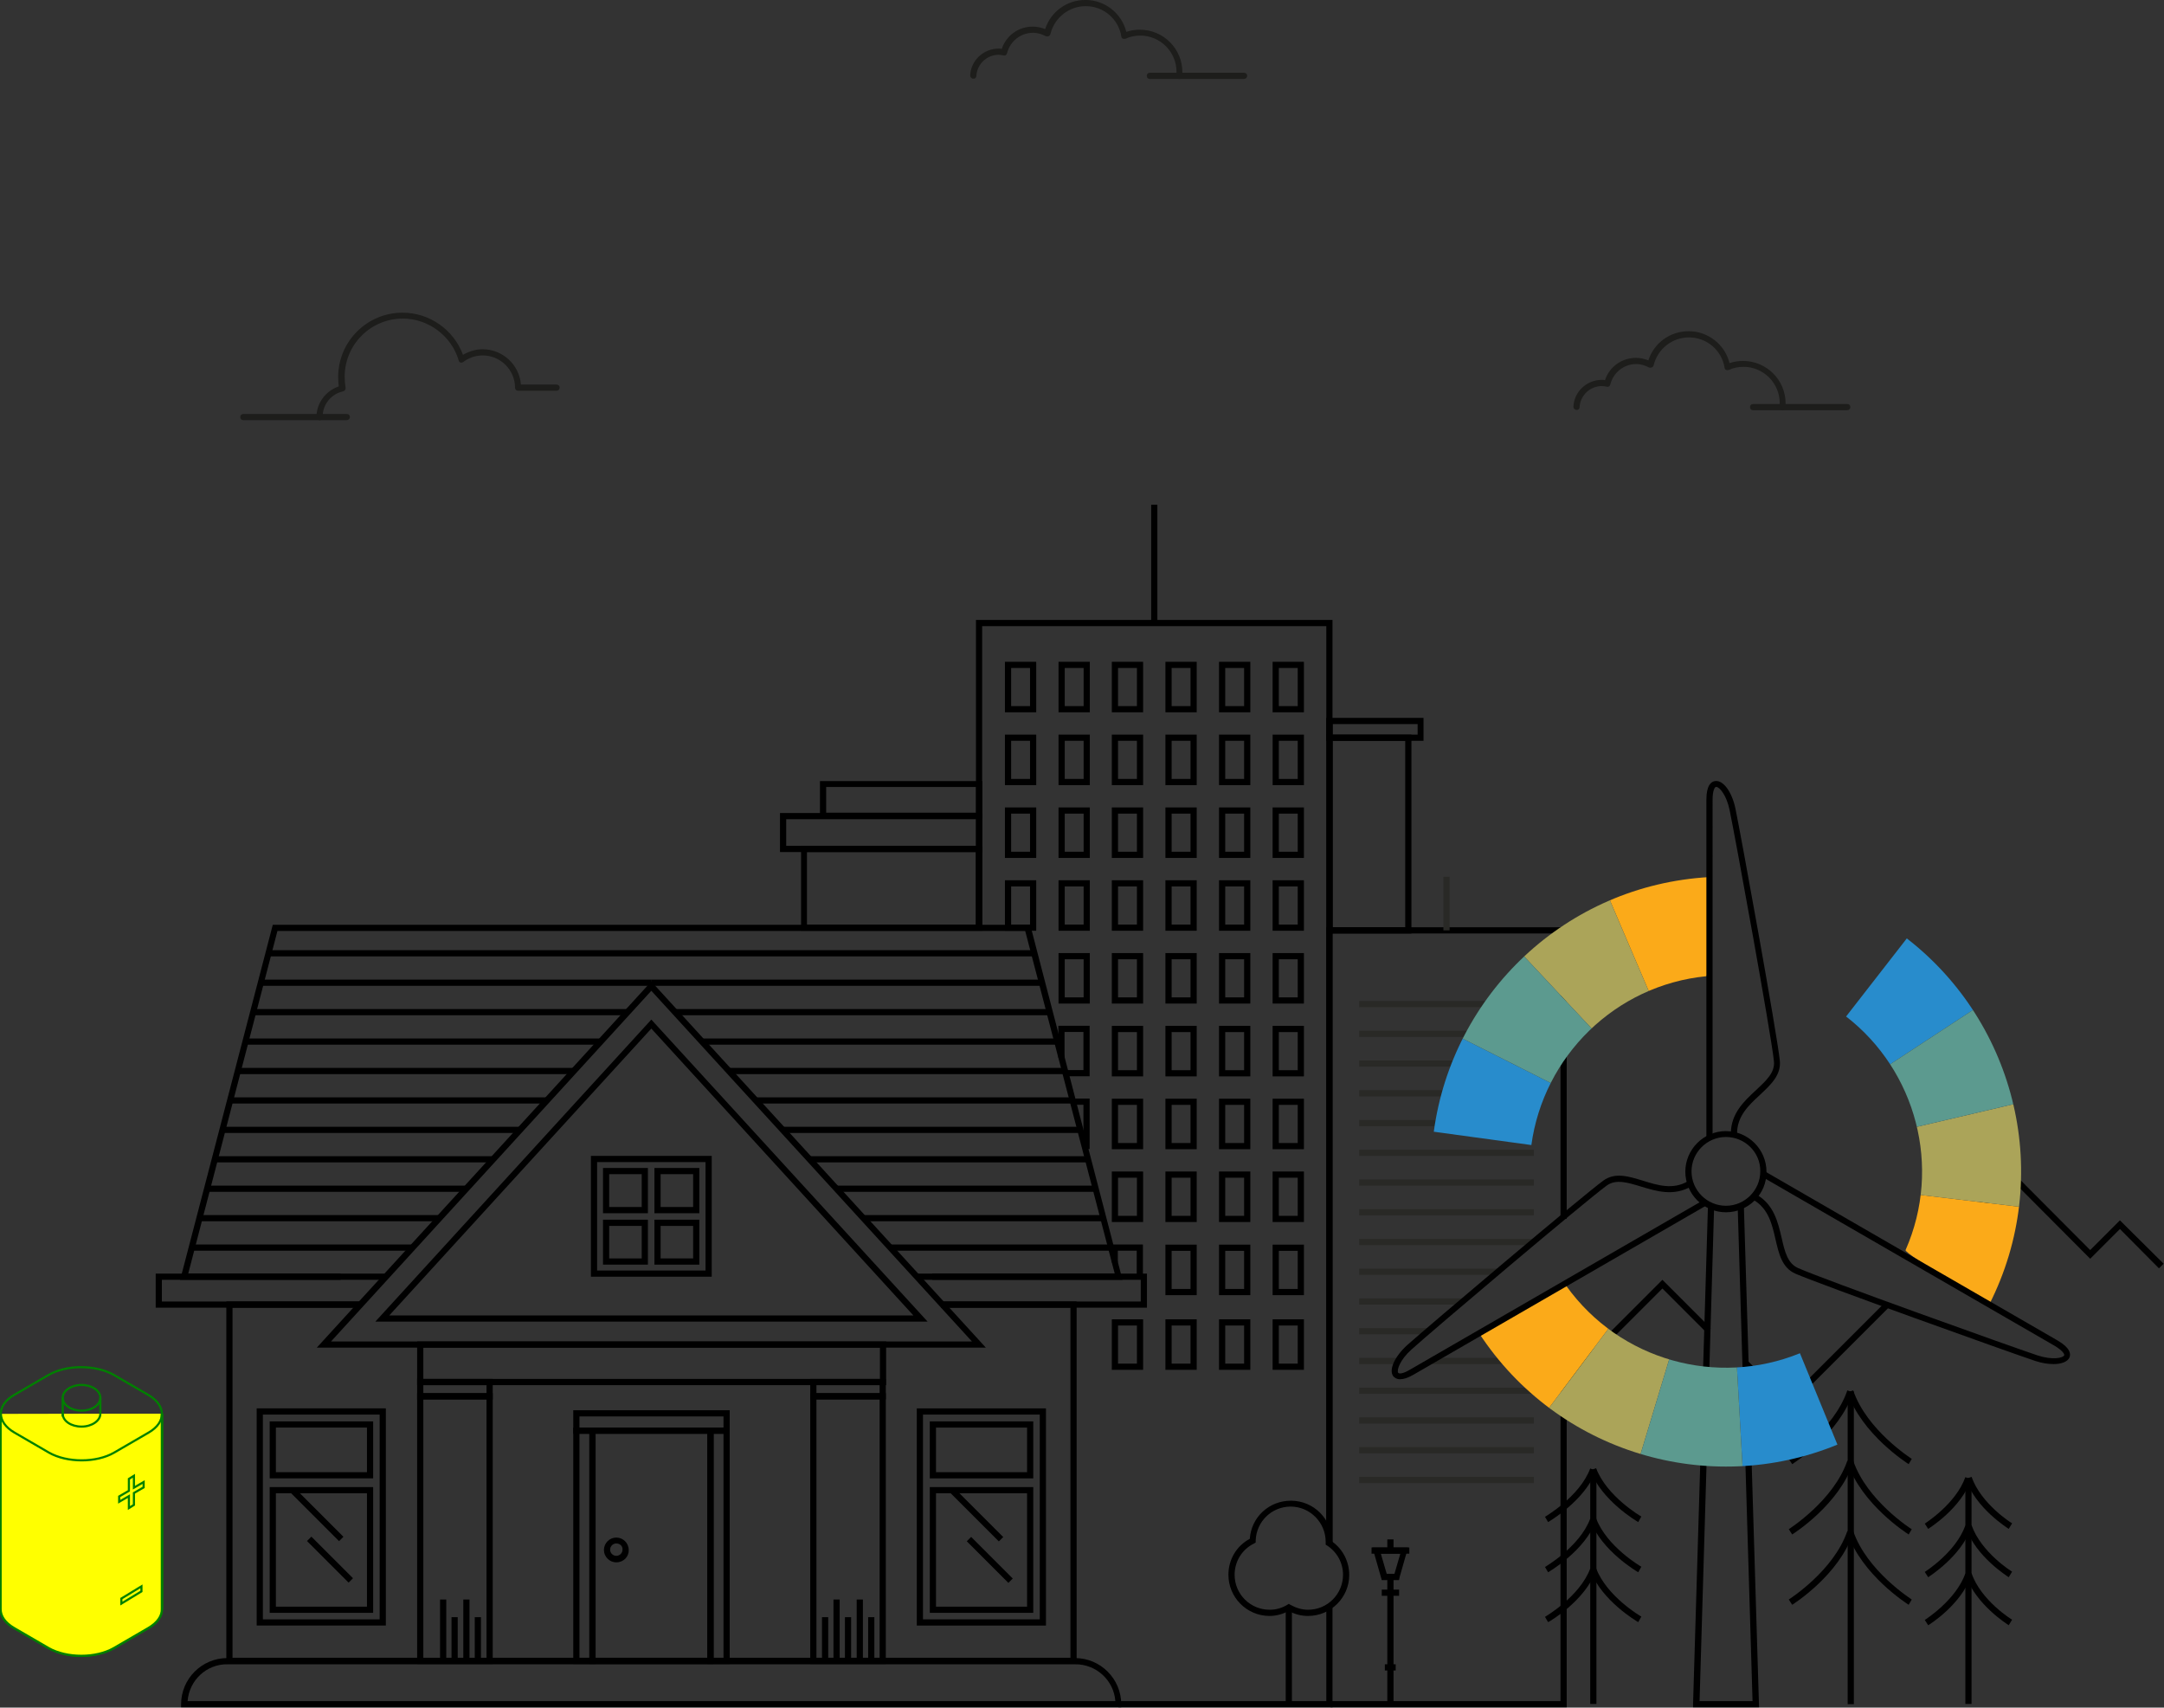 <?xml version="1.0" encoding="UTF-8" standalone="no"?>
<!-- Generator: Adobe Illustrator 21.0.2, SVG Export Plug-In . SVG Version: 6.00 Build 0)  -->

<svg
   xmlns:dc="http://purl.org/dc/elements/1.1/"
   xmlns:cc="http://creativecommons.org/ns#"
   xmlns:rdf="http://www.w3.org/1999/02/22-rdf-syntax-ns#"
   xmlns:svg="http://www.w3.org/2000/svg"
   xmlns="http://www.w3.org/2000/svg"
   xmlns:xlink="http://www.w3.org/1999/xlink"
   xmlns:sodipodi="http://sodipodi.sourceforge.net/DTD/sodipodi-0.dtd"
   xmlns:inkscape="http://www.inkscape.org/namespaces/inkscape"
   version="1.1"
   id="Ebene_2"
   x="0px"
   y="0px"
   viewBox="0 0 1011.559 798.122"
   xml:space="preserve"
   sodipodi:docname="SmartBuildings_HeadImage.svg"
   width="1011.559"
   height="798.122"
   inkscape:version="0.92.0 r15299"><rect x="0" y="0" width="1011.559" height="798.122" fill="#333333" stroke="none"/><defs
     id="defs659" /><sodipodi:namedview
     pagecolor="#ffffff"
     bordercolor="#666666"
     borderopacity="1"
     objecttolerance="10"
     gridtolerance="10"
     guidetolerance="10"
     inkscape:pageopacity="0"
     inkscape:pageshadow="2"
     inkscape:window-width="1600"
     inkscape:window-height="837"
     id="namedview657"
     showgrid="false"
     fit-margin-top="0"
     fit-margin-left="0"
     fit-margin-right="0"
     fit-margin-bottom="0"
     inkscape:zoom="0.59183633"
     inkscape:cx="812.81882"
     inkscape:cy="498.46913"
     inkscape:window-x="1912"
     inkscape:window-y="-8"
     inkscape:window-maximized="1"
     inkscape:current-layer="Ebene_2" /><style
     type="text/css"
     id="style2">
	.st0{clip-path:url(#SVGID_2_);}
	.st1{fill:#FBAA19;}
	.st2{fill:#9A247B;}
	.st3{fill:#BB5268;}
	.st4{fill:#D67C4A;}
	.st5{clip-path:url(#SVGID_4_);}
	.st6{fill:#EC5924;}
	.st7{fill:#F07A22;}
	.st8{fill:#F7921E;}
	.st9{fill:#61B646;}
	.st10{fill:#A2B439;}
	.st11{fill:#CCB12C;}
	.st12{clip-path:url(#SVGID_6_);}
	.st13{fill:#288CCC;}
	.st14{fill:#5C9A8F;}
	.st15{fill:#ABA459;}
	.st16{clip-path:url(#SVGID_8_);}
	.st17{fill:#010101;}
	.st18{clip-path:url(#SVGID_10_);}
	.st19{clip-path:url(#SVGID_12_);}
	.st20{clip-path:url(#SVGID_14_);}
	.st21{clip-path:url(#SVGID_16_);}
	.st22{clip-path:url(#SVGID_18_);}
	.st23{clip-path:url(#SVGID_20_);}
	.st24{clip-path:url(#SVGID_22_);}
	.st25{clip-path:url(#SVGID_24_);}
	.st26{clip-path:url(#SVGID_26_);}
	.st27{clip-path:url(#SVGID_28_);}
	.st28{clip-path:url(#SVGID_30_);}
	.st29{clip-path:url(#SVGID_32_);}
	.st30{clip-path:url(#SVGID_34_);}
	.st31{fill:#FFFFFF;}
	.st32{clip-path:url(#SVGID_36_);}
	.st33{clip-path:url(#SVGID_38_);}
	.st34{clip-path:url(#SVGID_40_);}
	.st35{clip-path:url(#SVGID_42_);}
	.st36{clip-path:url(#SVGID_44_);}
	.st37{clip-path:url(#SVGID_46_);}
	.st38{clip-path:url(#SVGID_48_);}
	.st39{clip-path:url(#SVGID_50_);}
	.st40{clip-path:url(#SVGID_52_);}
	.st41{clip-path:url(#SVGID_54_);}
	.st42{clip-path:url(#SVGID_56_);}
	.st43{clip-path:url(#SVGID_58_);}
	.st44{clip-path:url(#SVGID_60_);}
	.st45{fill:#151410;}
	.st46{fill:#171817;}
	.st47{fill:#1D1E1C;}
	.st48{fill:none;stroke:#1D1E1C;stroke-width:2;stroke-linecap:round;stroke-miterlimit:10;}
	.st49{fill:#191711;}
	.st50{fill:#1D1D1C;}
	.st51{fill:none;stroke:#1D1D1C;stroke-width:2;stroke-linecap:round;stroke-miterlimit:10;}
	.st52{clip-path:url(#SVGID_62_);}
	.st53{fill:#120F0B;}
	.st54{fill:none;stroke:#120F0B;stroke-width:2;stroke-linejoin:round;stroke-miterlimit:10;}
	.st55{fill:#292926;}
	.st56{fill:none;stroke:#292926;stroke-width:2;stroke-miterlimit:10;}
	.st57{fill:none;stroke:#282A27;stroke-width:2;stroke-linejoin:round;stroke-miterlimit:10;}
	.st58{fill:#282A27;}
	.st59{fill:#292927;}
	.st60{fill:none;stroke:#000000;stroke-width:2;stroke-miterlimit:10;}
	.st61{fill:none;stroke:#010101;stroke-width:2;stroke-linecap:round;stroke-miterlimit:10;stroke-dasharray:0.1,5,0.1,5;}
	.st62{fill:#272825;}
	.st63{fill-rule:evenodd;clip-rule:evenodd;fill:#FFFFFF;}
	.st64{clip-path:url(#SVGID_64_);}
	.st65{fill-rule:evenodd;clip-rule:evenodd;fill:none;stroke:#292926;stroke-width:2;stroke-miterlimit:10;}
	.st66{fill:#262524;}
	.st67{fill:none;stroke:#010101;stroke-width:2;stroke-miterlimit:10;}
	.st68{enable-background:new    ;}
	.st69{fill:#1D1D1B;}
	.st70{fill:none;stroke:#1D1D1B;stroke-width:2;stroke-miterlimit:10;}
	.st71{fill:#181817;}
	.st72{fill-rule:evenodd;clip-rule:evenodd;fill:none;stroke:#181817;stroke-width:2;stroke-linecap:round;stroke-miterlimit:10;}
	.st73{fill:#1D1D1A;}
	.st74{fill:#1E1E1C;}
	.st75{fill:#231F20;}
	.st76{fill:none;stroke:#231F20;stroke-width:2;stroke-miterlimit:10;}
	.st77{clip-path:url(#SVGID_72_);fill:#7BC4ED;}
	.st78{clip-path:url(#SVGID_72_);}
	.st79{clip-path:url(#SVGID_80_);}
	.st80{fill:#7BC4ED;}
	.st81{clip-path:url(#SVGID_82_);}
	.st82{fill:#E0EEF4;}
	.st83{fill:#F1F5F6;}
	.st84{fill:none;stroke:#1D1D1B;stroke-width:1.25;stroke-linecap:round;stroke-linejoin:round;stroke-miterlimit:10;}
	.st85{fill:none;stroke:#010101;stroke-linecap:round;stroke-linejoin:round;stroke-miterlimit:10;stroke-dasharray:1,5;}
	.st86{clip-path:url(#SVGID_84_);}
	.st87{clip-path:url(#SVGID_86_);}
	.st88{clip-path:url(#SVGID_88_);}
	.st89{fill:none;stroke:#FFFFFF;stroke-width:2;stroke-miterlimit:10;}
	.st90{clip-path:url(#SVGID_90_);}
	.st91{clip-path:url(#SVGID_92_);}
	.st92{clip-path:url(#SVGID_94_);}
	.st93{clip-path:url(#SVGID_96_);}
	.st94{clip-path:url(#SVGID_98_);}
	.st95{clip-path:url(#SVGID_100_);}
	.st96{fill:#FFFFFF;enable-background:new    ;}
	.st97{clip-path:url(#SVGID_102_);}
	.st98{fill-rule:evenodd;clip-rule:evenodd;fill:none;stroke:#FFFFFF;stroke-width:2;stroke-miterlimit:10;}
	.st99{opacity:0.6;fill:#FFFFFF;}
	.st100{clip-path:url(#SVGID_106_);}
	.st101{fill:#131718;}
	.st102{fill:#131819;}
	.st103{clip-path:url(#SVGID_108_);}
	.st104{fill:none;stroke:#131819;stroke-width:2;stroke-miterlimit:10;}
	.st105{fill:none;stroke:#1D1E1C;stroke-width:2;stroke-miterlimit:10;}
	.st106{clip-path:url(#SVGID_110_);}
	.st107{clip-path:url(#SVGID_112_);}
	.st108{opacity:0.1;fill:#FFFFFF;}
	.st109{opacity:5.000000e-02;fill:#FFFFFF;}
	.st110{clip-path:url(#SVGID_114_);}
	.st111{clip-path:url(#SVGID_116_);}
	.st112{clip-path:url(#SVGID_118_);}
	.st113{clip-path:url(#SVGID_120_);}
	.st114{clip-path:url(#SVGID_122_);}
	.st115{opacity:0.2;fill:#FFFFFF;}
	.st116{clip-path:url(#SVGID_124_);}
	.st117{clip-path:url(#SVGID_126_);fill:#131819;}
	.st118{clip-path:url(#SVGID_128_);}
	.st119{clip-path:url(#SVGID_130_);}
	.st120{fill:#0D110D;}
	.st121{clip-path:url(#SVGID_132_);}
	.st122{clip-path:url(#SVGID_134_);}
	.st123{clip-path:url(#SVGID_136_);}
	.st124{clip-path:url(#SVGID_138_);}
	.st125{clip-path:url(#SVGID_140_);}
	.st126{clip-path:url(#SVGID_142_);}
	.st127{clip-path:url(#SVGID_144_);}
	.st128{opacity:0.6;}
	.st129{clip-path:url(#SVGID_146_);}
	.st130{clip-path:url(#SVGID_148_);}
	.st131{clip-path:url(#SVGID_150_);}
	.st132{clip-path:url(#SVGID_152_);}
	.st133{clip-path:url(#SVGID_154_);}
	.st134{clip-path:url(#SVGID_156_);}
	.st135{clip-path:url(#SVGID_158_);}
	.st136{fill:none;stroke:#FFFFFF;stroke-width:2;stroke-linejoin:round;stroke-miterlimit:10;}
	.st137{clip-path:url(#SVGID_162_);}
	.st138{clip-path:url(#SVGID_164_);}
	.st139{clip-path:url(#SVGID_166_);}
	.st140{clip-path:url(#SVGID_168_);}
	.st141{clip-path:url(#SVGID_170_);fill:#010101;}
	.st142{clip-path:url(#SVGID_172_);}
	.st143{clip-path:url(#SVGID_174_);}
	.st144{clip-path:url(#SVGID_176_);}
	.st145{clip-path:url(#SVGID_178_);fill:#010101;}
	.st146{clip-path:url(#SVGID_180_);}
	.st147{clip-path:url(#SVGID_182_);}
	.st148{clip-path:url(#SVGID_184_);}
	.st149{clip-path:url(#SVGID_186_);}
	.st150{fill:#FFFFFF;stroke:#000000;stroke-width:2;stroke-miterlimit:10;}
	.st151{clip-path:url(#SVGID_188_);}
	.st152{clip-path:url(#SVGID_190_);}
	.st153{clip-path:url(#SVGID_192_);}
	.st154{clip-path:url(#SVGID_194_);}
	.st155{clip-path:url(#SVGID_196_);}
	.st156{fill:none;stroke:#000000;stroke-width:2;stroke-linecap:round;stroke-linejoin:round;stroke-miterlimit:10;}
	.st157{clip-path:url(#SVGID_198_);}
	.st158{clip-path:url(#SVGID_200_);}
	.st159{clip-path:url(#SVGID_202_);}
	.st160{fill-rule:evenodd;clip-rule:evenodd;}
	.st161{clip-path:url(#SVGID_206_);}
	.st162{clip-path:url(#SVGID_208_);}
	.st163{clip-path:url(#SVGID_210_);}
	.st164{clip-path:url(#SVGID_212_);}
	.st165{clip-path:url(#SVGID_216_);}
	.st166{clip-path:url(#SVGID_218_);}
	.st167{clip-path:url(#SVGID_220_);}
	.st168{clip-path:url(#SVGID_222_);}
	.st169{fill:none;stroke:#FFFFFF;stroke-width:2;stroke-linecap:round;stroke-miterlimit:10;}
	.st170{opacity:0.3;fill:#FFFFFF;enable-background:new    ;}
	.st171{clip-path:url(#SVGID_242_);fill:#FBAA19;}
	.st172{clip-path:url(#SVGID_242_);fill:#9A247B;}
	.st173{clip-path:url(#SVGID_242_);fill:#BB5268;}
	.st174{clip-path:url(#SVGID_242_);fill:#D67C4A;}
	.st175{clip-path:url(#SVGID_244_);}
	.st176{clip-path:url(#SVGID_248_);}
	.st177{opacity:0.502;fill:#1D1D1B;}
	.st178{fill:#1B1811;}
	.st179{clip-path:url(#SVGID_250_);}
	.st180{opacity:0.3;}
	.st181{fill:none;stroke:#000000;stroke-width:2.297;stroke-miterlimit:10;}
	.st182{fill:none;stroke:#000000;stroke-width:2;stroke-linejoin:round;stroke-miterlimit:10;}
	.st183{fill:none;}
	
		.st184{fill-rule:evenodd;clip-rule:evenodd;fill:none;stroke:#000000;stroke-width:1.5;stroke-linecap:round;stroke-miterlimit:10;stroke-dasharray:0.1,5,0.1,5;}
	.st185{clip-path:url(#SVGID_254_);}
	.st186{clip-path:url(#SVGID_256_);}
	.st187{clip-path:url(#SVGID_258_);}
	.st188{opacity:0.15;fill:#666666;}
	.st189{fill:#FFFFFF;stroke:#000000;stroke-width:2;}
	.st190{clip-path:url(#SVGID_260_);}
	.st191{clip-path:url(#SVGID_262_);}
	.st192{clip-path:url(#SVGID_264_);}
	.st193{clip-path:url(#SVGID_266_);}
	.st194{clip-path:url(#SVGID_268_);}
	.st195{clip-path:url(#SVGID_270_);}
	.st196{clip-path:url(#SVGID_272_);}
	.st197{clip-path:url(#SVGID_274_);}
	.st198{clip-path:url(#SVGID_276_);}
	.st199{clip-path:url(#SVGID_278_);}
	.st200{clip-path:url(#SVGID_280_);}
	.st201{clip-path:url(#SVGID_282_);}
	.st202{clip-path:url(#SVGID_284_);}
	.st203{clip-path:url(#SVGID_286_);}
	.st204{clip-path:url(#SVGID_288_);}
	.st205{clip-path:url(#SVGID_290_);}
	.st206{clip-path:url(#SVGID_294_);}
	.st207{clip-path:url(#SVGID_296_);}
</style><g
     id="g136"
     transform="matrix(1.448,0,0,1.448,64.816,223.009)"
     style="stroke-width:0.69"><polygon
       points="65.2,257.1 65.2,259.1 13.4,259.1 43.3,144.5 287.8,144.5 288,145.2 317.6,259.1 251.4,259.1 251.4,257.1 315.1,257.1 286.2,146.5 44.8,146.5 16,257.1 "
       id="polygon4"
       style="stroke-width:0.69" /><polygon
       points="71.5,266.1 71.5,268.1 5.5,268.1 5.5,257.1 79.7,257.1 79.7,259.1 7.5,259.1 7.5,266.1 "
       id="polygon6"
       style="stroke-width:0.69" /><polygon
       points="325.5,257.1 325.5,268.1 259.1,268.1 259.1,266.1 323.5,266.1 323.5,259.1 256.2,259.1 256.2,257.1 "
       id="polygon8"
       style="stroke-width:0.69" /><path
       d="m 273.5,281 h -216 l 108,-118.2 z M 62.1,279 H 269 L 165.5,165.8 Z"
       id="path10"
       inkscape:connector-curvature="0"
       style="stroke-width:0.69" /><path
       d="M 254.7,272.6 H 76.4 l 89.1,-97.5 z m -173.8,-2 H 250.1 L 165.5,178 Z"
       id="path12"
       inkscape:connector-curvature="0"
       style="stroke-width:0.69" /><polygon
       points="300.8,381.1 300.8,268.1 259.1,268.1 259.1,266.1 302.8,266.1 302.8,383.1 28.3,383.1 28.3,266.1 71.5,266.1 71.5,268.1 30.3,268.1 30.3,381.1 "
       id="polygon14"
       style="stroke-width:0.69" /><path
       d="M 317.3,397.1 H 13.7 v -1 c 0,-8.2 6.7,-14.9 14.9,-14.9 h 273.7 c 8.2,0 14.9,6.7 14.9,14.9 v 1 z m -301.5,-2 h 299.5 c -0.5,-6.7 -6.1,-11.9 -12.9,-11.9 H 28.7 c -6.8,-0.1 -12.4,5.2 -12.9,11.9 z"
       id="path16"
       inkscape:connector-curvature="0"
       style="stroke-width:0.69" /><path
       d="M 241.2,293.1 H 89.9 V 279 h 151.4 v 14.1 z m -149.3,-2 H 239.3 V 281 H 91.9 Z"
       id="path18"
       inkscape:connector-curvature="0"
       style="stroke-width:0.69" /><path
       d="M 114.2,383.1 H 89.9 v -87.4 h 24.4 v 87.4 z m -22.3,-2 h 20.4 V 297.7 H 91.9 Z"
       id="path20"
       inkscape:connector-curvature="0"
       style="stroke-width:0.69" /><path
       d="m 241.2,383.1 h -24.4 v -87.4 h 24.4 z m -22.4,-2 h 20.4 v -83.4 h -20.4 z"
       id="path22"
       inkscape:connector-curvature="0"
       style="stroke-width:0.69" /><path
       d="m 185.6,383.1 h -40.1 v -76.3 h 40.1 z m -38.1,-2 h 36.1 v -72.3 h -36.1 z"
       id="path24"
       inkscape:connector-curvature="0"
       style="stroke-width:0.69" /><path
       d="m 185,258.1 h -39 v -39 h 39 z m -37,-2 h 35 v -35 h -35 z"
       id="path26"
       inkscape:connector-curvature="0"
       style="stroke-width:0.69" /><path
       d="M 164.4,237.6 H 149.9 V 223 h 14.5 z m -12.5,-2 h 10.5 V 225 h -10.5 z"
       id="path28"
       inkscape:connector-curvature="0"
       style="stroke-width:0.69" /><path
       d="M 181,237.6 H 166.5 V 223 H 181 Z m -12.5,-2 H 179 V 225 h -10.5 z"
       id="path30"
       inkscape:connector-curvature="0"
       style="stroke-width:0.69" /><path
       d="m 164.4,254.2 h -14.5 v -14.5 h 14.5 z m -12.5,-2 h 10.5 v -10.5 h -10.5 z"
       id="path32"
       inkscape:connector-curvature="0"
       style="stroke-width:0.69" /><path
       d="M 181,254.2 H 166.5 V 239.7 H 181 Z m -12.5,-2 H 179 v -10.5 h -10.5 z"
       id="path34"
       inkscape:connector-curvature="0"
       style="stroke-width:0.69" /><path
       d="M 79.8,370.7 H 38.1 v -70.1 h 41.7 z m -39.7,-2 H 77.8 V 302.6 H 40.1 Z"
       id="path36"
       inkscape:connector-curvature="0"
       style="stroke-width:0.69" /><g
       id="g42"
       style="stroke-width:0.69"><path
         d="M 75.7,323.2 H 42.3 v -18.4 h 33.4 z m -31.4,-2 H 73.7 V 306.8 H 44.3 Z"
         id="path38"
         inkscape:connector-curvature="0"
         style="stroke-width:0.69" /><path
         d="M 75.7,366.6 H 42.3 V 326 h 33.4 z m -31.4,-2 H 73.7 V 328 H 44.3 Z"
         id="path40"
         inkscape:connector-curvature="0"
         style="stroke-width:0.69" /></g><path
       d="m 292.9,370.7 h -41.7 v -70.1 h 41.7 z m -39.7,-2 h 37.7 v -66.1 h -37.7 z"
       id="path44"
       inkscape:connector-curvature="0"
       style="stroke-width:0.69" /><g
       id="g50"
       style="stroke-width:0.69"><path
         d="m 288.8,323.2 h -33.4 v -18.4 h 33.4 z m -31.4,-2 h 29.4 v -14.4 h -29.4 z"
         id="path46"
         inkscape:connector-curvature="0"
         style="stroke-width:0.69" /><path
         d="M 288.8,366.6 H 255.4 V 326 h 33.4 z m -31.4,-2 h 29.4 V 328 h -29.4 z"
         id="path48"
         inkscape:connector-curvature="0"
         style="stroke-width:0.69" /></g><rect
       x="41.9"
       y="152.7"
       width="247.2"
       height="2"
       id="rect52"
       style="stroke-width:0.69" /><rect
       x="39.2"
       y="162.2"
       width="126.4"
       height="2"
       id="rect54"
       style="stroke-width:0.69" /><rect
       x="37"
       y="171.7"
       width="120.9"
       height="2"
       id="rect56"
       style="stroke-width:0.69" /><rect
       x="34.2"
       y="181.2"
       width="115"
       height="2"
       id="rect58"
       style="stroke-width:0.69" /><rect
       x="31.8"
       y="190.7"
       width="108.7"
       height="2"
       id="rect60"
       style="stroke-width:0.69" /><rect
       x="29.5"
       y="200.2"
       width="102.3"
       height="2"
       id="rect62"
       style="stroke-width:0.69" /><rect
       x="27.1"
       y="209.7"
       width="96.1"
       height="2"
       id="rect64"
       style="stroke-width:0.69" /><rect
       x="24.7"
       y="219.2"
       width="89.8"
       height="2"
       id="rect66"
       style="stroke-width:0.69" /><rect
       x="22"
       y="228.7"
       width="83.8"
       height="2"
       id="rect68"
       style="stroke-width:0.69" /><rect
       x="19.6"
       y="238.2"
       width="77.2"
       height="2"
       id="rect70"
       style="stroke-width:0.69" /><rect
       x="17"
       y="247.7"
       width="71.4"
       height="2"
       id="rect72"
       style="stroke-width:0.69" /><rect
       x="165.6"
       y="162.2"
       width="126.4"
       height="2"
       id="rect74"
       style="stroke-width:0.69" /><rect
       x="173.3"
       y="171.7"
       width="120.9"
       height="2"
       id="rect76"
       style="stroke-width:0.69" /><rect
       x="182"
       y="181.2"
       width="115"
       height="2"
       id="rect78"
       style="stroke-width:0.69" /><rect
       x="190.6"
       y="190.7"
       width="108.7"
       height="2"
       id="rect80"
       style="stroke-width:0.69" /><rect
       x="199.3"
       y="200.2"
       width="102.3"
       height="2"
       id="rect82"
       style="stroke-width:0.69" /><rect
       x="208"
       y="209.7"
       width="96.1"
       height="2"
       id="rect84"
       style="stroke-width:0.69" /><rect
       x="216.7"
       y="219.2"
       width="89.8"
       height="2"
       id="rect86"
       style="stroke-width:0.69" /><rect
       x="225.4"
       y="228.7"
       width="83.8"
       height="2"
       id="rect88"
       style="stroke-width:0.69" /><rect
       x="234.3"
       y="238.2"
       width="77.2"
       height="2"
       id="rect90"
       style="stroke-width:0.69" /><rect
       x="242.7"
       y="247.7"
       width="71.4"
       height="2"
       id="rect92"
       style="stroke-width:0.69" /><path
       d="M 114.2,297.7 H 89.9 v -6.6 h 24.4 v 6.6 z m -22.3,-2 h 20.4 v -2.6 H 91.9 Z"
       id="path94"
       inkscape:connector-curvature="0"
       style="stroke-width:0.69" /><path
       d="m 241.2,297.7 h -24.4 v -6.6 h 24.4 z m -22.4,-2 h 20.4 v -2.6 h -20.4 z"
       id="path96"
       inkscape:connector-curvature="0"
       style="stroke-width:0.69" /><path
       d="m 190.8,308.8 h -50.5 v -7.6 h 50.5 z m -48.5,-2 h 46.5 v -3.6 h -46.5 z"
       id="path98"
       inkscape:connector-curvature="0"
       style="stroke-width:0.69" /><path
       d="m 147.5,383.1 h -7.2 v -76.3 h 7.2 z m -5.2,-2 h 3.2 v -72.3 h -3.2 z"
       id="path100"
       inkscape:connector-curvature="0"
       style="stroke-width:0.69" /><path
       d="m 190.8,383.1 h -7.2 v -76.3 h 7.2 z m -5.2,-2 h 3.2 v -72.3 h -3.2 z"
       id="path102"
       inkscape:connector-curvature="0"
       style="stroke-width:0.69" /><path
       d="m 154.2,350.3 c -2.2,0 -4,-1.8 -4,-4 0,-2.2 1.8,-4 4,-4 2.2,0 4,1.8 4,4 0.1,2.2 -1.7,4 -4,4 z m 0,-6.1 c -1.1,0 -2,0.9 -2,2 0,1.1 0.9,2 2,2 1.1,0 2,-0.9 2,-2 0.1,-1.1 -0.8,-2 -2,-2 z"
       id="path104"
       inkscape:connector-curvature="0"
       style="stroke-width:0.69" /><rect
       x="56.5"
       y="323.7"
       transform="matrix(0.707,-0.707,0.707,0.707,-219.947,138.709)"
       width="2"
       height="22.4"
       id="rect106"
       style="stroke-width:0.69" /><rect
       x="60.8"
       y="340"
       transform="matrix(0.707,-0.707,0.707,0.707,-229.023,146.02)"
       width="2"
       height="19"
       id="rect108"
       style="stroke-width:0.69" /><rect
       x="269.5"
       y="323.7"
       transform="matrix(0.707,-0.707,0.707,0.707,-157.542,289.387)"
       width="2"
       height="22.4"
       id="rect110"
       style="stroke-width:0.69" /><rect
       x="273.8"
       y="340"
       transform="matrix(0.707,-0.707,0.707,0.707,-166.622,296.698)"
       width="2"
       height="19"
       id="rect112"
       style="stroke-width:0.69" /><g
       id="g122"
       style="stroke-width:0.69"><rect
         x="97.3"
         y="362.3"
         width="2"
         height="19.8"
         id="rect114"
         style="stroke-width:0.69" /><rect
         x="101"
         y="368"
         width="2"
         height="14.2"
         id="rect116"
         style="stroke-width:0.69" /><rect
         x="104.8"
         y="362.3"
         width="2"
         height="19.8"
         id="rect118"
         style="stroke-width:0.69" /><rect
         x="108.5"
         y="368"
         width="2"
         height="14.2"
         id="rect120"
         style="stroke-width:0.69" /></g><g
       id="g134"
       style="stroke-width:0.69"><rect
         x="220.6"
         y="368"
         width="2"
         height="14.2"
         id="rect124"
         style="stroke-width:0.69" /><rect
         x="224.3"
         y="362.3"
         width="2"
         height="19.8"
         id="rect126"
         style="stroke-width:0.69" /><rect
         x="228"
         y="368"
         width="2"
         height="14.2"
         id="rect128"
         style="stroke-width:0.69" /><rect
         x="231.8"
         y="362.3"
         width="2"
         height="19.8"
         id="rect130"
         style="stroke-width:0.69" /><rect
         x="235.5"
         y="368"
         width="2"
         height="14.2"
         id="rect132"
         style="stroke-width:0.69" /></g></g><polygon
     points="385.4,397.1 316.3,397.1 316.3,395.1 383.4,395.1 383.4,364.5 385.4,364.5 "
     id="polygon138"
     transform="matrix(1.448,0,0,1.448,64.816,223.009)"
     style="stroke-width:0.69" /><polygon
     points="270.3,46.1 385.4,46.1 385.4,344 383.4,344 383.4,48.1 272.3,48.1 272.3,145.5 270.3,145.5 "
     id="polygon140"
     transform="matrix(1.448,0,0,1.448,64.816,223.009)"
     style="stroke-width:0.69" /><rect
     x="538.115"
     y="235.898"
     width="2.897"
     height="55.469"
     id="rect142"
     style="stroke-width:1" /><path
     d="m 484.384,332.933 h -14.628 v -23.607 h 14.628 z m -11.731,-2.897 h 8.835 v -17.814 h -8.835 z"
     id="path144"
     inkscape:connector-curvature="0"
     style="stroke-width:1" /><path
     d="M 509.439,332.933 H 494.811 v -23.607 h 14.628 z m -11.731,-2.897 h 8.835 v -17.814 h -8.835 z"
     id="path146"
     inkscape:connector-curvature="0"
     style="stroke-width:1" /><path
     d="m 534.349,332.933 h -14.628 v -23.607 h 14.628 z m -11.731,-2.897 h 8.835 v -17.814 h -8.835 z"
     id="path148"
     inkscape:connector-curvature="0"
     style="stroke-width:1" /><path
     d="m 559.405,332.933 h -14.628 v -23.607 h 14.628 z m -11.731,-2.897 h 8.835 v -17.814 h -8.835 z"
     id="path150"
     inkscape:connector-curvature="0"
     style="stroke-width:1" /><path
     d="M 584.46,332.933 H 569.832 v -23.607 h 14.628 z m -11.731,-2.897 h 8.835 v -17.814 h -8.835 z"
     id="path152"
     inkscape:connector-curvature="0"
     style="stroke-width:1" /><path
     d="m 609.515,332.933 h -14.628 v -23.607 h 14.628 z m -11.731,-2.897 h 8.835 v -17.814 h -8.835 z"
     id="path154"
     inkscape:connector-curvature="0"
     style="stroke-width:1" /><path
     d="M 484.384,366.968 H 469.756 V 343.361 h 14.628 z m -11.731,-2.897 h 8.835 v -17.814 h -8.835 z"
     id="path156"
     inkscape:connector-curvature="0"
     style="stroke-width:1" /><path
     d="M 509.439,366.968 H 494.811 V 343.361 h 14.628 z m -11.731,-2.897 h 8.835 v -17.814 h -8.835 z"
     id="path158"
     inkscape:connector-curvature="0"
     style="stroke-width:1" /><path
     d="M 534.349,366.968 H 519.722 V 343.361 h 14.628 z m -11.731,-2.897 h 8.835 v -17.814 h -8.835 z"
     id="path160"
     inkscape:connector-curvature="0"
     style="stroke-width:1" /><path
     d="M 559.405,366.968 H 544.777 V 343.361 h 14.628 z m -11.731,-2.897 h 8.835 v -17.814 h -8.835 z"
     id="path162"
     inkscape:connector-curvature="0"
     style="stroke-width:1" /><path
     d="M 584.46,366.968 H 569.832 V 343.361 h 14.628 z m -11.731,-2.897 h 8.835 v -17.814 h -8.835 z"
     id="path164"
     inkscape:connector-curvature="0"
     style="stroke-width:1" /><path
     d="M 609.515,366.968 H 594.888 V 343.361 h 14.628 z m -11.731,-2.897 h 8.835 v -17.814 h -8.835 z"
     id="path166"
     inkscape:connector-curvature="0"
     style="stroke-width:1" /><path
     d="m 484.384,401.003 h -14.628 v -23.607 h 14.628 z m -11.731,-2.897 h 8.835 v -17.814 h -8.835 z"
     id="path168"
     inkscape:connector-curvature="0"
     style="stroke-width:1" /><path
     d="M 509.439,401.003 H 494.811 v -23.607 h 14.628 z m -11.731,-2.897 h 8.835 v -17.814 h -8.835 z"
     id="path170"
     inkscape:connector-curvature="0"
     style="stroke-width:1" /><path
     d="m 534.349,401.003 h -14.628 v -23.607 h 14.628 z m -11.731,-2.897 h 8.835 v -17.814 h -8.835 z"
     id="path172"
     inkscape:connector-curvature="0"
     style="stroke-width:1" /><path
     d="m 559.405,401.003 h -14.628 v -23.607 h 14.628 z m -11.731,-2.897 h 8.835 v -17.814 h -8.835 z"
     id="path174"
     inkscape:connector-curvature="0"
     style="stroke-width:1" /><path
     d="M 584.46,401.003 H 569.832 v -23.607 h 14.628 z m -11.731,-2.897 h 8.835 v -17.814 h -8.835 z"
     id="path176"
     inkscape:connector-curvature="0"
     style="stroke-width:1" /><path
     d="m 609.515,401.003 h -14.628 v -23.607 h 14.628 z m -11.731,-2.897 h 8.835 v -17.814 h -8.835 z"
     id="path178"
     inkscape:connector-curvature="0"
     style="stroke-width:1" /><path
     d="m 484.384,435.037 h -14.628 v -23.607 h 14.628 z m -11.731,-2.897 h 8.835 v -17.814 h -8.835 z"
     id="path180"
     inkscape:connector-curvature="0"
     style="stroke-width:1" /><path
     d="M 509.439,435.037 H 494.811 v -23.607 h 14.628 z m -11.731,-2.897 h 8.835 v -17.814 h -8.835 z"
     id="path182"
     inkscape:connector-curvature="0"
     style="stroke-width:1" /><path
     d="m 534.349,435.037 h -14.628 v -23.607 h 14.628 z m -11.731,-2.897 h 8.835 v -17.814 h -8.835 z"
     id="path184"
     inkscape:connector-curvature="0"
     style="stroke-width:1" /><path
     d="m 559.405,435.037 h -14.628 v -23.607 h 14.628 z m -11.731,-2.897 h 8.835 v -17.814 h -8.835 z"
     id="path186"
     inkscape:connector-curvature="0"
     style="stroke-width:1" /><path
     d="M 584.46,435.037 H 569.832 v -23.607 h 14.628 z m -11.731,-2.897 h 8.835 v -17.814 h -8.835 z"
     id="path188"
     inkscape:connector-curvature="0"
     style="stroke-width:1" /><path
     d="m 609.515,435.037 h -14.628 v -23.607 h 14.628 z m -11.731,-2.897 h 8.835 v -17.814 h -8.835 z"
     id="path190"
     inkscape:connector-curvature="0"
     style="stroke-width:1" /><path
     d="M 509.439,469.072 H 494.811 v -23.607 h 14.628 z m -11.731,-2.897 h 8.835 v -17.814 h -8.835 z"
     id="path192"
     inkscape:connector-curvature="0"
     style="stroke-width:1" /><path
     d="m 534.349,469.072 h -14.628 v -23.607 h 14.628 z m -11.731,-2.897 h 8.835 v -17.814 h -8.835 z"
     id="path194"
     inkscape:connector-curvature="0"
     style="stroke-width:1" /><path
     d="m 559.405,469.072 h -14.628 v -23.607 h 14.628 z m -11.731,-2.897 h 8.835 v -17.814 h -8.835 z"
     id="path196"
     inkscape:connector-curvature="0"
     style="stroke-width:1" /><path
     d="M 584.46,469.072 H 569.832 v -23.607 h 14.628 z m -11.731,-2.897 h 8.835 v -17.814 h -8.835 z"
     id="path198"
     inkscape:connector-curvature="0"
     style="stroke-width:1" /><path
     d="m 609.515,469.072 h -14.628 v -23.607 h 14.628 z m -11.731,-2.897 h 8.835 v -17.814 h -8.835 z"
     id="path200"
     inkscape:connector-curvature="0"
     style="stroke-width:1" /><polygon
     points="298.9,187.4 296.9,187.4 296.9,177.1 307,177.1 307,193.4 299.1,193.4 299.1,191.4 305,191.4 305,179.1 298.9,179.1 "
     id="polygon202"
     transform="matrix(1.448,0,0,1.448,64.816,223.009)"
     style="stroke-width:0.69" /><path
     d="m 534.349,503.107 h -14.628 v -23.607 h 14.628 z m -11.731,-2.897 h 8.835 v -17.814 h -8.835 z"
     id="path204"
     inkscape:connector-curvature="0"
     style="stroke-width:1" /><path
     d="m 559.405,503.107 h -14.628 v -23.607 h 14.628 z m -11.731,-2.897 h 8.835 v -17.814 h -8.835 z"
     id="path206"
     inkscape:connector-curvature="0"
     style="stroke-width:1" /><path
     d="M 584.46,503.107 H 569.832 v -23.607 h 14.628 z m -11.731,-2.897 h 8.835 v -17.814 h -8.835 z"
     id="path208"
     inkscape:connector-curvature="0"
     style="stroke-width:1" /><path
     d="m 609.515,503.107 h -14.628 v -23.607 h 14.628 z m -11.731,-2.897 h 8.835 v -17.814 h -8.835 z"
     id="path210"
     inkscape:connector-curvature="0"
     style="stroke-width:1" /><polygon
     points="301.5,200.6 307,200.6 307,216.9 305,216.9 305,215.9 305,202.6 301.5,202.6 "
     id="polygon212"
     transform="matrix(1.448,0,0,1.448,64.816,223.009)"
     style="stroke-width:0.69" /><path
     d="m 534.349,537.141 h -14.628 v -23.607 h 14.628 z m -11.731,-2.897 h 8.835 v -17.814 h -8.835 z"
     id="path214"
     inkscape:connector-curvature="0"
     style="stroke-width:1" /><path
     d="m 559.405,537.141 h -14.628 v -23.607 h 14.628 z m -11.731,-2.897 h 8.835 v -17.814 h -8.835 z"
     id="path216"
     inkscape:connector-curvature="0"
     style="stroke-width:1" /><path
     d="M 584.46,537.141 H 569.832 v -23.607 h 14.628 z m -11.731,-2.897 h 8.835 v -17.814 h -8.835 z"
     id="path218"
     inkscape:connector-curvature="0"
     style="stroke-width:1" /><path
     d="m 609.515,537.141 h -14.628 v -23.607 h 14.628 z m -11.731,-2.897 h 8.835 v -17.814 h -8.835 z"
     id="path220"
     inkscape:connector-curvature="0"
     style="stroke-width:1" /><path
     d="m 534.349,571.176 h -14.628 v -23.607 h 14.628 z m -11.731,-2.897 h 8.835 v -17.814 h -8.835 z"
     id="path222"
     inkscape:connector-curvature="0"
     style="stroke-width:1" /><path
     d="m 559.405,571.176 h -14.628 v -23.607 h 14.628 z m -11.731,-2.897 h 8.835 v -17.814 h -8.835 z"
     id="path224"
     inkscape:connector-curvature="0"
     style="stroke-width:1" /><path
     d="M 584.46,571.176 H 569.832 v -23.607 h 14.628 z m -11.731,-2.897 h 8.835 v -17.814 h -8.835 z"
     id="path226"
     inkscape:connector-curvature="0"
     style="stroke-width:1" /><path
     d="m 609.515,571.176 h -14.628 v -23.607 h 14.628 z m -11.731,-2.897 h 8.835 v -17.814 h -8.835 z"
     id="path228"
     inkscape:connector-curvature="0"
     style="stroke-width:1" /><path
     d="m 534.349,640.259 h -14.628 v -23.607 h 14.628 z m -11.731,-2.897 h 8.835 v -17.814 h -8.835 z"
     id="path230"
     inkscape:connector-curvature="0"
     style="stroke-width:1" /><path
     d="m 559.405,640.259 h -14.628 v -23.607 h 14.628 z m -11.731,-2.897 h 8.835 v -17.814 h -8.835 z"
     id="path232"
     inkscape:connector-curvature="0"
     style="stroke-width:1" /><path
     d="M 584.46,640.259 H 569.832 v -23.607 h 14.628 z m -11.731,-2.897 h 8.835 v -17.814 h -8.835 z"
     id="path234"
     inkscape:connector-curvature="0"
     style="stroke-width:1" /><path
     d="m 609.515,640.259 h -14.628 v -23.607 h 14.628 z m -11.731,-2.897 h 8.835 v -17.814 h -8.835 z"
     id="path236"
     inkscape:connector-curvature="0"
     style="stroke-width:1" /><polygon
     points="314.1,247.7 324.2,247.7 324.2,258.4 322.2,258.4 322.2,249.7 316.1,249.7 316.1,253.5 314.1,253.5 "
     id="polygon238"
     transform="matrix(1.448,0,0,1.448,64.816,223.009)"
     style="stroke-width:0.69" /><path
     d="m 559.405,605.356 h -14.628 v -23.607 h 14.628 z m -11.731,-2.897 h 8.835 v -17.814 h -8.835 z"
     id="path240"
     inkscape:connector-curvature="0"
     style="stroke-width:1" /><path
     d="M 584.46,605.356 H 569.832 v -23.607 h 14.628 z m -11.731,-2.897 h 8.835 v -17.814 h -8.835 z"
     id="path242"
     inkscape:connector-curvature="0"
     style="stroke-width:1" /><path
     d="m 609.515,605.356 h -14.628 v -23.607 h 14.628 z m -11.731,-2.897 h 8.835 v -17.814 h -8.835 z"
     id="path244"
     inkscape:connector-curvature="0"
     style="stroke-width:1" /><polygon
     points="461,397.1 384.8,397.1 384.8,395.1 459,395.1 459,260.6 461,260.6 "
     id="polygon246"
     transform="matrix(1.448,0,0,1.448,64.816,223.009)"
     style="stroke-width:0.69" /><polygon
     points="459,147.3 385.4,147.3 385.4,344 383.4,344 383.4,145.3 461,145.3 461,239.4 459,239.4 "
     id="polygon248"
     transform="matrix(1.448,0,0,1.448,64.816,223.009)"
     style="stroke-width:0.69" /><g
     id="g252"
     transform="matrix(1.448,0,0,1.448,64.816,223.009)"
     style="stroke-width:0.69"><rect
       x="394"
       y="169.1"
       class="st55"
       width="56.4"
       height="2"
       id="rect250"
       style="fill:#292926;stroke-width:0.477" /></g><g
     id="g256"
     transform="matrix(1.448,0,0,1.448,64.816,223.009)"
     style="stroke-width:0.69"><rect
       x="394"
       y="178.7"
       class="st55"
       width="56.4"
       height="2"
       id="rect254"
       style="fill:#292926;stroke-width:0.477" /></g><g
     id="g260"
     transform="matrix(1.448,0,0,1.448,64.816,223.009)"
     style="stroke-width:0.69"><rect
       x="394"
       y="197.9"
       class="st55"
       width="56.4"
       height="2"
       id="rect258"
       style="fill:#292926;stroke-width:0.477" /></g><g
     id="g264"
     transform="matrix(1.448,0,0,1.448,64.816,223.009)"
     style="stroke-width:0.69"><rect
       x="394"
       y="188.3"
       class="st55"
       width="56.4"
       height="2"
       id="rect262"
       style="fill:#292926;stroke-width:0.477" /></g><g
     id="g268"
     transform="matrix(1.448,0,0,1.448,64.816,223.009)"
     style="stroke-width:0.69"><rect
       x="394"
       y="207.5"
       class="st55"
       width="56.4"
       height="2"
       id="rect266"
       style="fill:#292926;stroke-width:0.477" /></g><g
     id="g272"
     transform="matrix(1.448,0,0,1.448,64.816,223.009)"
     style="stroke-width:0.69"><rect
       x="394"
       y="217.1"
       class="st55"
       width="56.4"
       height="2"
       id="rect270"
       style="fill:#292926;stroke-width:0.477" /></g><g
     id="g276"
     transform="matrix(1.448,0,0,1.448,64.816,223.009)"
     style="stroke-width:0.69"><rect
       x="394"
       y="226.7"
       class="st55"
       width="56.4"
       height="2"
       id="rect274"
       style="fill:#292926;stroke-width:0.477" /></g><g
     id="g280"
     transform="matrix(1.448,0,0,1.448,64.816,223.009)"
     style="stroke-width:0.69"><rect
       x="394"
       y="236.3"
       class="st55"
       width="56.4"
       height="2"
       id="rect278"
       style="fill:#292926;stroke-width:0.477" /></g><g
     id="g284"
     transform="matrix(1.448,0,0,1.448,64.816,223.009)"
     style="stroke-width:0.69"><rect
       x="394"
       y="313.1"
       class="st55"
       width="56.4"
       height="2"
       id="rect282"
       style="fill:#292926;stroke-width:0.477" /></g><g
     id="g288"
     transform="matrix(1.448,0,0,1.448,64.816,223.009)"
     style="stroke-width:0.69"><rect
       x="394"
       y="322.7"
       class="st55"
       width="56.4"
       height="2"
       id="rect286"
       style="fill:#292926;stroke-width:0.477" /></g><g
     id="g292"
     transform="matrix(1.448,0,0,1.448,64.816,223.009)"
     style="stroke-width:0.69"><rect
       x="394"
       y="303.5"
       class="st55"
       width="56.4"
       height="2"
       id="rect290"
       style="fill:#292926;stroke-width:0.477" /></g><g
     id="g296"
     transform="matrix(1.448,0,0,1.448,64.816,223.009)"
     style="stroke-width:0.69"><rect
       x="417.1"
       y="284.3"
       class="st55"
       width="33.3"
       height="2"
       id="rect294"
       style="fill:#292926;stroke-width:0.477" /></g><g
     id="g300"
     transform="matrix(1.448,0,0,1.448,64.816,223.009)"
     style="stroke-width:0.69"><rect
       x="394"
       y="293.9"
       class="st55"
       width="56.4"
       height="2"
       id="rect298"
       style="fill:#292926;stroke-width:0.477" /></g><g
     id="g304"
     transform="matrix(1.448,0,0,1.448,64.816,223.009)"
     style="stroke-width:0.69"><rect
       x="433.6"
       y="274.7"
       class="st55"
       width="16.8"
       height="2"
       id="rect302"
       style="fill:#292926;stroke-width:0.477" /></g><g
     id="g308"
     transform="matrix(1.448,0,0,1.448,64.816,223.009)"
     style="stroke-width:0.69"><rect
       x="394"
       y="274.7"
       class="st55"
       width="22.2"
       height="2"
       id="rect306"
       style="fill:#292926;stroke-width:0.477" /></g><g
     id="g312"
     transform="matrix(1.448,0,0,1.448,64.816,223.009)"
     style="stroke-width:0.69"><rect
       x="394"
       y="255.5"
       class="st55"
       width="44.7"
       height="2"
       id="rect310"
       style="fill:#292926;stroke-width:0.477" /></g><g
     id="g316"
     transform="matrix(1.448,0,0,1.448,64.816,223.009)"
     style="stroke-width:0.69"><rect
       x="394"
       y="265.1"
       class="st55"
       width="33.3"
       height="2"
       id="rect314"
       style="fill:#292926;stroke-width:0.477" /></g><g
     id="g320"
     transform="matrix(1.448,0,0,1.448,64.816,223.009)"
     style="stroke-width:0.69"><rect
       x="394"
       y="245.9"
       class="st55"
       width="56.4"
       height="2"
       id="rect318"
       style="fill:#292926;stroke-width:0.477" /></g><g
     id="g324"
     transform="matrix(1.448,0,0,1.448,64.816,223.009)"
     style="stroke-width:0.69"><rect
       x="421.2"
       y="129"
       class="st55"
       width="2"
       height="17.3"
       id="rect322"
       style="fill:#292926;stroke-width:0.477" /></g><path
     d="m 459.183,398.251 h -94.573 v -18.248 h 94.573 z m -91.676,-2.897 h 88.78 v -12.455 h -88.78 z"
     id="path326"
     inkscape:connector-curvature="0"
     style="stroke-width:1" /><path
     d="m 459.183,435.037 h -84.725 v -39.683 h 84.725 z m -81.973,-2.897 h 78.931 v -33.89 h -78.931 z"
     id="path328"
     inkscape:connector-curvature="0"
     style="stroke-width:1" /><path
     d="m 459.183,382.754 h -75.89 v -17.669 h 75.89 z m -72.993,-2.897 h 70.097 v -12.021 h -70.097 z"
     id="path330"
     inkscape:connector-curvature="0"
     style="stroke-width:1" /><path
     d="M 659.771,436.341 H 620.088 V 343.361 h 39.683 z m -36.786,-2.897 h 33.89 v -87.187 h -33.89 z"
     id="path332"
     inkscape:connector-curvature="0"
     style="stroke-width:1" /><path
     d="m 665.419,346.258 h -45.476 v -10.717 h 45.476 z m -42.435,-2.897 h 39.683 v -4.924 h -39.683 z"
     id="path334"
     inkscape:connector-curvature="0"
     style="stroke-width:1" /><g
     id="g338"
     transform="matrix(1.448,0,0,1.448,64.816,223.009)"
     style="stroke-width:0.69"><polygon
       points="516.2,235.3 518.2,235.2 523.1,397.1 501.8,397.1 501.8,396 506.6,235.4 508.6,235.4 503.9,395.1 521,395.1 "
       id="polygon336"
       style="stroke-width:0.69" /></g><rect
     x="863.689"
     y="650.397"
     width="2.897"
     height="146.132"
     id="rect342"
     style="stroke-width:1" /><g
     id="g362"
     transform="matrix(1.448,0,0,1.448,64.816,223.009)"
     style="stroke-width:0.69"><g
       id="g348"
       style="stroke-width:0.69"><path
         d="m 533.8,318.6 -1.1,-1.7 c 0.1,-0.1 14.5,-9.2 18.9,-22.1 l 1.9,0.6 c -4.6,13.6 -19.1,22.8 -19.7,23.2 z"
         id="path344"
         inkscape:connector-curvature="0"
         style="stroke-width:0.69" /><path
         d="m 571.4,318.6 c -0.6,-0.4 -15.1,-9.6 -19.8,-23.2 l 1.9,-0.6 c 4.4,12.9 18.8,22 18.9,22.1 z"
         id="path346"
         inkscape:connector-curvature="0"
         style="stroke-width:0.69" /></g><g
       id="g354"
       style="stroke-width:0.69"><path
         d="m 533.8,341.3 -1.1,-1.7 c 0.1,-0.1 14.5,-9.2 18.9,-22.1 l 1.9,0.6 c -4.6,13.6 -19.1,22.8 -19.7,23.2 z"
         id="path350"
         inkscape:connector-curvature="0"
         style="stroke-width:0.69" /><path
         d="m 571.4,341.3 c -0.6,-0.4 -15.1,-9.6 -19.8,-23.2 l 1.9,-0.6 c 4.4,12.9 18.8,22.1 18.9,22.1 z"
         id="path352"
         inkscape:connector-curvature="0"
         style="stroke-width:0.69" /></g><g
       id="g360"
       style="stroke-width:0.69"><path
         d="m 533.8,364 -1.1,-1.7 c 0.1,-0.1 14.5,-9.2 18.9,-22.1 l 1.9,0.6 c -4.6,13.6 -19.1,22.8 -19.7,23.2 z"
         id="path356"
         inkscape:connector-curvature="0"
         style="stroke-width:0.69" /><path
         d="m 571.4,364 c -0.6,-0.4 -15.1,-9.6 -19.8,-23.2 l 1.9,-0.6 c 4.4,12.9 18.8,22 18.9,22.1 z"
         id="path358"
         inkscape:connector-curvature="0"
         style="stroke-width:0.69" /></g></g><g
     id="g386"
     transform="matrix(1.448,0,0,1.448,64.816,223.009)"
     style="stroke-width:0.69"><rect
       x="468.6"
       y="320.4"
       width="2"
       height="75.6"
       id="rect364"
       style="stroke-width:0.69" /><g
       id="g384"
       style="stroke-width:0.69"><g
         id="g370"
         style="stroke-width:0.69"><path
           d="m 455,337.3 -1,-1.7 c 0.1,-0.1 11.2,-6.5 14.6,-15.6 l 1.9,0.7 c -3.7,9.7 -15,16.3 -15.5,16.6 z"
           id="path366"
           inkscape:connector-curvature="0"
           style="stroke-width:0.69" /><path
           d="m 484.1,337.3 c -0.5,-0.3 -11.8,-6.9 -15.5,-16.7 l 1.9,-0.7 c 3.4,9.1 14.5,15.6 14.6,15.6 z"
           id="path368"
           inkscape:connector-curvature="0"
           style="stroke-width:0.69" /></g><g
         id="g376"
         style="stroke-width:0.69"><path
           d="m 455,353.5 -1,-1.7 c 0.1,-0.1 11.2,-6.5 14.6,-15.6 l 1.9,0.7 c -3.7,9.7 -15,16.3 -15.5,16.6 z"
           id="path372"
           inkscape:connector-curvature="0"
           style="stroke-width:0.69" /><path
           d="m 484.1,353.5 c -0.5,-0.3 -11.8,-6.9 -15.5,-16.7 l 1.9,-0.7 c 3.4,9.1 14.5,15.6 14.6,15.6 z"
           id="path374"
           inkscape:connector-curvature="0"
           style="stroke-width:0.69" /></g><g
         id="g382"
         style="stroke-width:0.69"><path
           d="m 455,369.6 -1,-1.7 c 0.1,-0.1 11.2,-6.5 14.6,-15.6 l 1.9,0.7 c -3.7,9.8 -15,16.4 -15.5,16.6 z"
           id="path378"
           inkscape:connector-curvature="0"
           style="stroke-width:0.69" /><path
           d="m 484.1,369.6 c -0.5,-0.3 -11.8,-6.9 -15.5,-16.7 l 1.9,-0.7 c 3.4,9.1 14.5,15.6 14.6,15.6 z"
           id="path380"
           inkscape:connector-curvature="0"
           style="stroke-width:0.69" /></g></g></g><g
     id="g410"
     transform="matrix(1.448,0,0,1.448,64.816,223.009)"
     style="stroke-width:0.69"><rect
       x="589.7"
       y="323.2"
       width="2"
       height="72.8"
       id="rect388"
       style="stroke-width:0.69" /><g
       id="g408"
       style="stroke-width:0.69"><g
         id="g394"
         style="stroke-width:0.69"><path
           d="m 577.7,339.5 -1.1,-1.7 c 0.1,-0.1 10,-6.3 13.1,-15 l 1.9,0.7 c -3.3,9.4 -13.5,15.7 -13.9,16 z"
           id="path390"
           inkscape:connector-curvature="0"
           style="stroke-width:0.69" /><path
           d="m 603.7,339.5 c -0.4,-0.3 -10.6,-6.6 -13.9,-16.1 l 1.9,-0.7 c 3.1,8.8 13,15 13.1,15 z"
           id="path392"
           inkscape:connector-curvature="0"
           style="stroke-width:0.69" /></g><g
         id="g400"
         style="stroke-width:0.69"><path
           d="m 577.7,355.1 -1.1,-1.7 c 0.1,-0.1 10,-6.3 13.1,-15 l 1.9,0.7 c -3.3,9.3 -13.5,15.7 -13.9,16 z"
           id="path396"
           inkscape:connector-curvature="0"
           style="stroke-width:0.69" /><path
           d="m 603.7,355.1 c -0.4,-0.3 -10.6,-6.6 -13.9,-16.1 l 1.9,-0.7 c 3.1,8.8 13,15 13.1,15 z"
           id="path398"
           inkscape:connector-curvature="0"
           style="stroke-width:0.69" /></g><g
         id="g406"
         style="stroke-width:0.69"><path
           d="m 577.7,370.6 -1.1,-1.7 c 0.1,-0.1 10,-6.3 13.1,-15 l 1.9,0.7 c -3.3,9.4 -13.5,15.8 -13.9,16 z"
           id="path402"
           inkscape:connector-curvature="0"
           style="stroke-width:0.69" /><path
           d="m 603.7,370.6 c -0.4,-0.3 -10.6,-6.6 -13.9,-16.1 l 1.9,-0.7 c 3,8.8 13,15 13.1,15 z"
           id="path404"
           inkscape:connector-curvature="0"
           style="stroke-width:0.69" /></g></g></g><g
     id="g414"
     transform="matrix(1.448,0,0,1.448,64.816,223.009)"
     style="stroke-width:0.69"><rect
       x="394"
       y="284.3"
       class="st55"
       width="12.5"
       height="2"
       id="rect412"
       style="fill:#292926;stroke-width:0.477" /></g><g
     id="g564"
     transform="matrix(1.448,0,0,1.448,64.816,223.009)"
     style="stroke-width:0.69"><rect
       x="403.1"
       y="355"
       width="2"
       height="41.5"
       id="rect550"
       style="stroke-width:0.69" /><rect
       x="401.3"
       y="359.1"
       width="5.6"
       height="2"
       id="rect552"
       style="stroke-width:0.69" /><rect
       x="401.3"
       y="354"
       width="5.6"
       height="2"
       id="rect554"
       style="stroke-width:0.69" /><rect
       x="402.3"
       y="383.2"
       width="3.5"
       height="2"
       id="rect556"
       style="stroke-width:0.69" /><path
       d="m 406.8,356 h -5.5 l -3,-10.5 h 11.5 z m -3.9,-2 h 2.5 l 1.9,-6.5 H 401 Z"
       id="path558"
       inkscape:connector-curvature="0"
       style="stroke-width:0.69" /><rect
       x="398"
       y="345.5"
       width="12.2"
       height="2"
       id="rect560"
       style="stroke-width:0.69" /><rect
       x="403.1"
       y="342.9"
       width="2"
       height="3.5"
       id="rect562"
       style="stroke-width:0.69" /></g><g
     id="g570"
     transform="matrix(1.448,0,0,1.448,64.816,223.009)"
     style="stroke-width:0.69"><path
       d="m 377.5,367.6 c -2.1,0 -4.2,-0.5 -6.2,-1.6 -2,1 -4,1.6 -6.2,1.6 -7.4,0 -13.3,-6 -13.3,-13.3 0,-4.9 2.6,-9.3 6.9,-11.6 0.5,-7 6.2,-12.3 13.3,-12.3 7.3,0 13.2,5.9 13.3,13.2 3.5,2.5 5.5,6.5 5.5,10.8 0,7.2 -5.9,13.2 -13.3,13.2 z m -6.2,-3.9 0.5,0.3 c 1.8,1 3.7,1.6 5.7,1.6 6.3,0 11.3,-5.1 11.3,-11.3 0,-3.8 -1.9,-7.3 -5.1,-9.4 l -0.5,-0.3 V 344 c 0,-0.1 0,-0.2 0,-0.3 0,-6.3 -5.1,-11.4 -11.3,-11.4 -6.1,0 -11.1,4.8 -11.3,11 v 0.6 l -0.5,0.3 c -3.9,1.9 -6.3,5.8 -6.3,10.1 0,6.3 5.1,11.3 11.3,11.3 2,0 3.9,-0.5 5.7,-1.6 z"
       id="path566"
       inkscape:connector-curvature="0"
       style="stroke-width:0.69" /><rect
       x="370.3"
       y="364.9"
       width="2"
       height="31.6"
       id="rect568"
       style="stroke-width:0.69" /></g><polygon
     points="461,292.8 459.6,291.4 491.9,259.1 507.5,274.7 506.1,276.1 491.9,261.9 "
     id="polygon572"
     transform="matrix(1.448,0,0,1.448,64.816,223.009)"
     style="stroke-width:0.69" /><rect
     x="125.028"
     y="1027.711"
     transform="rotate(-45)"
     width="2.897"
     height="26.214"
     id="rect574"
     style="stroke-width:1" /><rect
     x="115.079"
     y="1053.537"
     transform="rotate(-45)"
     width="77.193"
     height="2.897"
     id="rect576"
     style="stroke-width:1" /><polygon
     points="604.5,223.9 630,249.5 639.6,239.9 653.7,253.9 652.2,255.4 639.6,242.7 630,252.3 604.5,226.7 576.2,255 574.8,253.6 "
     id="polygon578"
     transform="matrix(1.448,0,0,1.448,64.816,223.009)"
     style="stroke-width:0.69" /><g
     id="g584"
     transform="matrix(1.448,0,0,1.448,80.023,114.871)"
     style="stroke-width:0.69"><path
       class="st69"
       d="m 47.9,56.3 c -0.6,0 -1,-0.4 -1,-1 0,-4.5 3,-8.5 7.2,-9.9 -0.1,-1 -0.2,-2 -0.2,-3 0,-11.5 9.3,-20.8 20.8,-20.8 8.7,0 16.5,5.5 19.5,13.6 1.9,-1.1 4.1,-1.8 6.3,-1.8 6.5,0 11.9,5 12.4,11.4 h 11.5 c 0.6,0 1,0.4 1,1 0,0.6 -0.4,1 -1,1 H 112 c -0.6,0 -1,-0.4 -1,-1 0,-5.7 -4.7,-10.4 -10.4,-10.4 -2.3,0 -4.4,0.7 -6.3,2.1 -0.3,0.2 -0.6,0.3 -0.9,0.2 C 93.1,37.6 92.8,37.3 92.8,37 90.5,29.1 83,23.5 74.8,23.5 64.4,23.5 56,31.9 56,42.3 c 0,1.1 0.1,2.3 0.3,3.5 0.1,0.5 -0.2,1 -0.8,1.2 -3.8,0.8 -6.6,4.2 -6.6,8.1 0,0.7 -0.4,1.2 -1,1.2 z"
       id="path580"
       inkscape:connector-curvature="0"
       style="fill:#1d1d1b;stroke-width:0.477" /><path
       class="st69"
       d="M 56.6,56.3 H 23.3 c -0.6,0 -1,-0.4 -1,-1 0,-0.6 0.4,-1 1,-1 h 33.4 c 0.6,0 1,0.4 1,1 0,0.6 -0.5,1 -1.1,1 z"
       id="path582"
       inkscape:connector-curvature="0"
       style="fill:#1d1d1b;stroke-width:0.477" /></g><g
     id="g590"
     transform="matrix(1.448,0,0,1.448,-102.032,51.132)"
     style="stroke-width:0.69"><path
       class="st69"
       d="m 645.9,97.1 c 0,0 -0.1,0 -0.1,0 -0.5,-0.1 -1,-0.5 -0.9,-1.1 0,-0.4 0.1,-0.8 0.1,-1.2 0,-6.4 -5.2,-11.7 -11.7,-11.7 -1.6,0 -3.2,0.3 -4.7,1 -0.3,0.1 -0.6,0.1 -0.9,0 -0.3,-0.1 -0.5,-0.4 -0.5,-0.7 -0.9,-5.7 -5.8,-9.8 -11.5,-9.8 -5.4,0 -10.1,3.7 -11.4,9 -0.1,0.3 -0.3,0.6 -0.6,0.7 -0.3,0.1 -0.6,0.1 -0.9,0 -1.3,-0.7 -2.7,-1.1 -4.1,-1.1 -4,0 -7.4,2.7 -8.4,6.6 -0.1,0.5 -0.6,0.9 -1.2,0.7 -0.5,-0.1 -1,-0.2 -1.5,-0.2 -3.8,0 -7,3 -7.2,6.8 0,0.6 -0.5,1 -1,0.9 -0.6,0 -1,-0.5 -1,-1 0.2,-4.9 4.3,-8.7 9.2,-8.7 0.3,0 0.6,0 1,0.1 1.4,-4.3 5.4,-7.2 10,-7.2 1.4,0 2.7,0.3 4,0.8 1.8,-5.6 7,-9.4 13,-9.4 6.3,0 11.7,4.3 13.2,10.3 1.4,-0.5 2.9,-0.7 4.4,-0.7 7.5,0 13.7,6.1 13.7,13.7 0,0.5 0,0.9 -0.1,1.4 0,0.5 -0.4,0.8 -0.9,0.8 z"
       id="path586"
       inkscape:connector-curvature="0"
       style="fill:#1d1d1b;stroke-width:0.69" /><path
       class="st69"
       d="m 666.8,97.1 h -30.4 c -0.6,0 -1,-0.4 -1,-1 0,-0.6 0.4,-1 1,-1 h 30.4 c 0.6,0 1,0.4 1,1 0,0.6 -0.5,1 -1,1 z"
       id="path588"
       inkscape:connector-curvature="0"
       style="fill:#1d1d1b;stroke-width:0.69" /></g><g
     id="g608"
     transform="matrix(1.448,0,0,1.448,64.816,223.009)"
     style="stroke-width:0.69"><defs
       id="defs593"><path
         id="SVGID_135_"
         d="m 418.1,211.3 31.5,4.3 c 3.9,-28.6 27,-51.6 56.5,-54.5 0.9,-0.1 1,-32 1,-32 0,0 0,0 0,0 -46.3,2.6 -83,37.8 -89,82.2 z"
         inkscape:connector-curvature="0" /></defs><clipPath
       id="SVGID_2_"><use
         xlink:href="#SVGID_135_"
         style="overflow:visible"
         id="use595"
         x="0"
         y="0"
         width="100%"
         height="100%" /></clipPath><g
       class="st0"
       clip-path="url(#SVGID_2_)"
       id="g606"
       style="stroke-width:0.69"><polyline
         class="st13"
         points="479.1,220.2 397.7,210.5 409.3,172.1 482.5,209   "
         id="polyline598"
         style="fill:#288ccc;stroke-width:0.69" /><polyline
         class="st1"
         points="499.2,193.3 467,118 506,108.8 510.6,190.6   "
         id="polyline600"
         style="fill:#fbaa19;stroke-width:0.69" /><polyline
         class="st15"
         points="489.4,199.7 433.4,139.9 467,118 499.2,193.3   "
         id="polyline602"
         style="fill:#aba459;stroke-width:0.69" /><polyline
         class="st14"
         points="482.5,209 409.3,172.1 433.4,139.9 489.4,199.7   "
         id="polyline604"
         style="fill:#5c9a8f;stroke-width:0.69" /></g></g><g
     id="g626"
     transform="matrix(1.448,0,0,1.448,64.816,223.009)"
     style="stroke-width:0.69"><defs
       id="defs611"><path
         id="SVGID_137_"
         d="m 548.4,312.3 -12.1,-29.5 c -26.7,10.9 -58.1,2.4 -75.4,-21.7 -0.5,-0.8 -28.2,15.2 -28.2,15.2 0,0 0,0 0,0 25.4,38.8 74.3,53 115.7,36 z"
         inkscape:connector-curvature="0" /></defs><clipPath
       id="SVGID_4_"><use
         xlink:href="#SVGID_137_"
         style="overflow:visible"
         id="use613"
         x="0"
         y="0"
         width="100%"
         height="100%" /></clipPath><g
       class="st5"
       clip-path="url(#SVGID_4_)"
       id="g624"
       style="stroke-width:0.69"><polyline
         class="st13"
         points="525.7,255 557.9,330.3 518.9,339.5 514.3,257.7   "
         id="polyline616"
         style="fill:#288ccc;stroke-width:0.69" /><polyline
         class="st1"
         points="492.3,251.1 443.2,316.6 415.8,287.4 484.3,242.6   "
         id="polyline618"
         style="fill:#fbaa19;stroke-width:0.69" /><polyline
         class="st15"
         points="502.7,256.3 479,334.7 443.2,316.6 492.3,251.1   "
         id="polyline620"
         style="fill:#aba459;stroke-width:0.69" /><polyline
         class="st14"
         points="514.3,257.7 518.9,339.5 479,334.7 502.7,256.3   "
         id="polyline622"
         style="fill:#5c9a8f;stroke-width:0.69" /></g></g><g
     id="g644"
     transform="matrix(1.448,0,0,1.448,64.816,223.009)"
     style="stroke-width:0.69"><defs
       id="defs629"><path
         id="SVGID_139_"
         d="m 570.8,148.9 -19.6,25.2 c 22.6,17.5 31,48.6 19.2,75.4 -0.5,1.1 27,17.6 27,17.6 v 0 c 21,-41.4 8.8,-90.8 -26.6,-118.2 z"
         inkscape:connector-curvature="0" /></defs><clipPath
       id="SVGID_6_"><use
         xlink:href="#SVGID_139_"
         style="overflow:visible"
         id="use631"
         x="0"
         y="0"
         width="100%"
         height="100%" /></clipPath><g
       class="st12"
       clip-path="url(#SVGID_6_)"
       id="g642"
       style="stroke-width:0.69"><polyline
         class="st13"
         points="532.6,197.3 581.7,131.7 609.1,160.9 540.6,205.8   "
         id="polyline634"
         style="fill:#288ccc;stroke-width:0.69" /><polyline
         class="st1"
         points="545.8,228.2 627.1,237.9 615.5,276.3 542.4,239.3   "
         id="polyline636"
         style="fill:#fbaa19;stroke-width:0.69" /><polyline
         class="st15"
         points="545.1,216.5 624.9,197.8 627.1,237.9 545.8,228.2   "
         id="polyline638"
         style="fill:#aba459;stroke-width:0.69" /><polyline
         class="st14"
         points="540.6,205.8 609.1,160.9 624.9,197.8 545.1,216.5   "
         id="polyline640"
         style="fill:#5c9a8f;stroke-width:0.69" /></g></g><g
     id="g654"
     transform="matrix(1.448,0,0,1.448,64.816,223.009)"
     style="stroke-width:0.69"><path
       d="m 508.1,213.2 h -2 V 104.1 c 0,-4.7 1.6,-5.9 2.9,-6 2.6,-0.3 5.4,3.6 6.5,9 1.8,8.7 13.4,72.5 14.3,81.2 0.5,4.7 -2.9,7.8 -6.4,11.1 -3.7,3.4 -7.4,6.9 -7.4,12.5 h -2 c 0,-6.5 4.3,-10.5 8.1,-14 3.3,-3.1 6.2,-5.7 5.8,-9.4 -0.9,-8.7 -12.5,-72.4 -14.3,-81 -1,-4.9 -3.3,-7.5 -4.3,-7.5 0,0 0,0 -0.1,0 -0.4,0 -1.1,1.2 -1.1,4 z"
       id="path646"
       inkscape:connector-curvature="0"
       style="stroke-width:0.69" /><path
       d="m 407.2,291.2 c -1.1,0 -1.8,-0.5 -2.2,-1 -1.5,-2.1 0.5,-6.4 4.6,-10.1 6.6,-5.9 56.1,-47.8 63.2,-53 3.8,-2.8 8.2,-1.4 12.8,0 4.8,1.5 9.7,3 14.5,0.2 l 1,1.7 c -5.6,3.2 -11.2,1.5 -16.1,0 -4.3,-1.3 -8.1,-2.5 -11.1,-0.3 -7.1,5.2 -56.5,47 -63,52.9 -3.8,3.4 -4.8,6.7 -4.3,7.5 0.3,0.4 1.5,0.4 4,-1.1 7.6,-4.4 94.5,-54.6 94.5,-54.6 l 1,1.7 c 0,0 -86.9,50.2 -94.5,54.6 -1.9,1.1 -3.3,1.5 -4.4,1.5 z"
       id="path648"
       inkscape:connector-curvature="0"
       style="stroke-width:0.69" /><path
       d="m 618.2,286.3 c -1.8,0 -3.8,-0.3 -5.9,-1 -8.4,-2.8 -69.5,-24.7 -77.5,-28.2 -4.3,-1.9 -5.3,-6.4 -6.4,-11.1 -1.1,-4.9 -2.3,-9.9 -7.1,-12.7 l 1,-1.7 c 5.6,3.2 6.9,8.9 8.1,14 1,4.4 1.9,8.2 5.3,9.7 8,3.6 68.9,25.4 77.3,28.2 4.9,1.6 8.2,0.8 8.6,0 0.2,-0.4 -0.5,-1.5 -2.9,-3 l -94.7,-54.7 1,-1.7 94.5,54.6 c 4.1,2.4 4.3,4.3 3.8,5.5 -0.6,1.3 -2.5,2.1 -5.1,2.1 z"
       id="path650"
       inkscape:connector-curvature="0"
       style="stroke-width:0.69" /><path
       d="m 512.4,237.3 c -7.2,0 -13.1,-5.9 -13.1,-13.1 0,-7.2 5.9,-13.1 13.1,-13.1 7.2,0 13.1,5.9 13.1,13.1 0.1,7.2 -5.8,13.1 -13.1,13.1 z m 0,-24.3 c -6.1,0 -11.1,5 -11.1,11.1 0,6.1 5,11.1 11.1,11.1 6.1,0 11.1,-5 11.1,-11.1 0.1,-6.1 -4.9,-11.1 -11.1,-11.1 z"
       id="path652"
       inkscape:connector-curvature="0"
       style="stroke-width:0.69" /></g><g
     transform="matrix(1.466,0,0,1.464,-897.631,348.379)"
     id="g224"
     style="fill:#ffff00;stroke:#008000;stroke-width:0.682"><path
       inkscape:connector-curvature="0"
       class="st0"
       d="m 663.9,213.4 v 0 0 c 0,-2.2 -1.5,-4.3 -4.3,-6 l -11,-6.4 c -5.7,-3.3 -15,-3.3 -20.8,0 l -11,6.4 c -2.9,1.7 -4.3,3.9 -4.3,6.1 v 0 62.3 c 0,2.2 1.5,4.4 4.3,6 l 11,6.4 c 5.7,3.3 15,3.3 20.8,0 l 11,-6.4 c 2.9,-1.7 4.3,-3.9 4.3,-6.1 v -62.3 c 0,0 0,0 0,0 z"
       id="path192-1"
       clip-path="url(#SVGID_2_)"
       style="fill:#ffff00;stroke:#008000;stroke-width:0.682" /><path
       inkscape:connector-curvature="0"
       class="st4"
       d="m 659.7,219.4 -11,6.4 c -5.7,3.3 -15,3.3 -20.8,0 l -11,-6.4 c -2.9,-1.6 -4.3,-3.8 -4.3,-6 v 0 62.3 c 0,2.2 1.5,4.4 4.3,6 l 11,6.4 c 5.7,3.3 15,3.3 20.8,0 l 11,-6.4 c 2.9,-1.7 4.3,-3.9 4.3,-6.1 v -62.2 c -0.1,2.2 -1.5,4.4 -4.3,6 z"
       id="path194-5"
       style="fill:#ffff00;stroke:#008000;stroke-width:0.682" /><path
       inkscape:connector-curvature="0"
       class="st5"
       d="m 663.9,213.4 v 0 0 c 0,-2.2 -1.5,-4.3 -4.3,-6 l -11,-6.4 c -5.7,-3.3 -15,-3.3 -20.8,0 l -11,6.4 c -2.9,1.7 -4.3,3.9 -4.3,6.1 v 0 62.3 c 0,2.2 1.5,4.4 4.3,6 l 11,6.4 c 5.7,3.3 15,3.3 20.8,0 l 11,-6.4 c 2.9,-1.7 4.3,-3.9 4.3,-6.1 v -62.3 c 0,0 0,0 0,0 z"
       id="path196-7"
       clip-path="url(#SVGID_4_)"
       style="fill:#ffff00;stroke:#008000;stroke-width:0.682" /><path
       inkscape:connector-curvature="0"
       class="st6"
       d="m 663.9,213.4 v 62.3 c 0.1,2.2 -1.4,4.4 -4.3,6.1 l -11,6.4 c -5.7,3.3 -15,3.3 -20.8,0 l -11,-6.4 c -2.9,-1.7 -4.3,-3.8 -4.3,-6 v -62.3"
       id="path198-9"
       style="fill:#ffff00;stroke:#008000;stroke-width:0.682" /><path
       inkscape:connector-curvature="0"
       class="st7"
       d="m 663.9,213.4 v 62.3 c 0.1,2.2 -1.4,4.4 -4.3,6.1 l -11,6.4 c -5.7,3.3 -15,3.3 -20.8,0 l -11,-6.4 c -2.9,-1.7 -4.3,-3.8 -4.3,-6 v -62.3"
       id="path200-6"
       style="fill:#ffff00;stroke:#008000;stroke-width:0.682" /><g
       id="g210"
       style="fill:none;stroke:#008000;stroke-width:0.682"><path
         inkscape:connector-curvature="0"
         class="st2"
         d="m 644.3,213.4 c 0,2.2 -2.7,4.1 -6,4.1 -3.3,0 -6,-1.8 -6,-4.1"
         id="path202"
         style="fill:none;stroke:#008000;stroke-width:0.682" /><ellipse
         class="st2"
         cx="638.3"
         cy="208.3"
         rx="6"
         ry="4.1"
         id="ellipse204"
         style="fill:none;stroke:#008000;stroke-width:0.682" /><line
         class="st2"
         x1="632.3"
         y1="208.3"
         x2="632.3"
         y2="214.3"
         id="line206"
         style="fill:none;stroke:#008000;stroke-width:0.682" /><line
         class="st2"
         x1="644.3"
         y1="208.3"
         x2="644.3"
         y2="213.4"
         id="line208"
         style="fill:none;stroke:#008000;stroke-width:0.682" /></g><g
       id="g214"
       style="fill:#ffff00;stroke:#008000;stroke-width:0.682"><path
         inkscape:connector-curvature="0"
         class="st8"
         d="m 655,233.2 v 3.8 l 3.1,-1.8 v 1.7 l -3.1,1.8 v 3.8 l -1.6,1 v -3.8 l -3.1,1.8 v -1.7 l 3.1,-1.8 v -3.8 z"
         id="path212"
         style="fill:#ffff00;stroke:#008000;stroke-width:0.682" /></g><g
       id="g218"
       style="fill:#ffff00;stroke:#008000;stroke-width:0.682"><path
         inkscape:connector-curvature="0"
         class="st8"
         d="m 651,272.4 6.4,-3.9 v 1.6 L 651,274 Z"
         id="path216-8"
         style="fill:#ffff00;stroke:#008000;stroke-width:0.682" /></g><g
       id="g222"
       style="fill:none;stroke:#008000;stroke-width:0.682"><path
         inkscape:connector-curvature="0"
         class="st7"
         d="m 659.6,207.4 c 5.7,3.3 5.8,8.7 0.1,12 l -11,6.4 c -5.7,3.3 -15,3.3 -20.8,0 l -11,-6.4 c -5.7,-3.3 -5.8,-8.7 -0.1,-12 l 11,-6.4 c 5.7,-3.3 15,-3.3 20.8,0 z"
         id="path220-9"
         style="fill:none;stroke:#008000;stroke-width:0.682" /></g></g><g
     id="g590-5"
     transform="matrix(1.448,0,0,1.448,-384.006,-103.697)"
     style="stroke-width:0.69"><path
       class="st69"
       d="m 645.9,97.1 c 0,0 -0.1,0 -0.1,0 -0.5,-0.1 -1,-0.5 -0.9,-1.1 0,-0.4 0.1,-0.8 0.1,-1.2 0,-6.4 -5.2,-11.7 -11.7,-11.7 -1.6,0 -3.2,0.3 -4.7,1 -0.3,0.1 -0.6,0.1 -0.9,0 -0.3,-0.1 -0.5,-0.4 -0.5,-0.7 -0.9,-5.7 -5.8,-9.8 -11.5,-9.8 -5.4,0 -10.1,3.7 -11.4,9 -0.1,0.3 -0.3,0.6 -0.6,0.7 -0.3,0.1 -0.6,0.1 -0.9,0 -1.3,-0.7 -2.7,-1.1 -4.1,-1.1 -4,0 -7.4,2.7 -8.4,6.6 -0.1,0.5 -0.6,0.9 -1.2,0.7 -0.5,-0.1 -1,-0.2 -1.5,-0.2 -3.8,0 -7,3 -7.2,6.8 0,0.6 -0.5,1 -1,0.9 -0.6,0 -1,-0.5 -1,-1 0.2,-4.9 4.3,-8.7 9.2,-8.7 0.3,0 0.6,0 1,0.1 1.4,-4.3 5.4,-7.2 10,-7.2 1.4,0 2.7,0.3 4,0.8 1.8,-5.6 7,-9.4 13,-9.4 6.3,0 11.7,4.3 13.2,10.3 1.4,-0.5 2.9,-0.7 4.4,-0.7 7.5,0 13.7,6.1 13.7,13.7 0,0.5 0,0.9 -0.1,1.4 0,0.5 -0.4,0.8 -0.9,0.8 z"
       id="path586-8"
       inkscape:connector-curvature="0"
       style="fill:#1d1d1b;stroke-width:0.69" /><path
       class="st69"
       d="m 666.8,97.1 h -30.4 c -0.6,0 -1,-0.4 -1,-1 0,-0.6 0.4,-1 1,-1 h 30.4 c 0.6,0 1,0.4 1,1 0,0.6 -0.5,1 -1,1 z"
       id="path588-6"
       inkscape:connector-curvature="0"
       style="fill:#1d1d1b;stroke-width:0.69" /></g></svg>